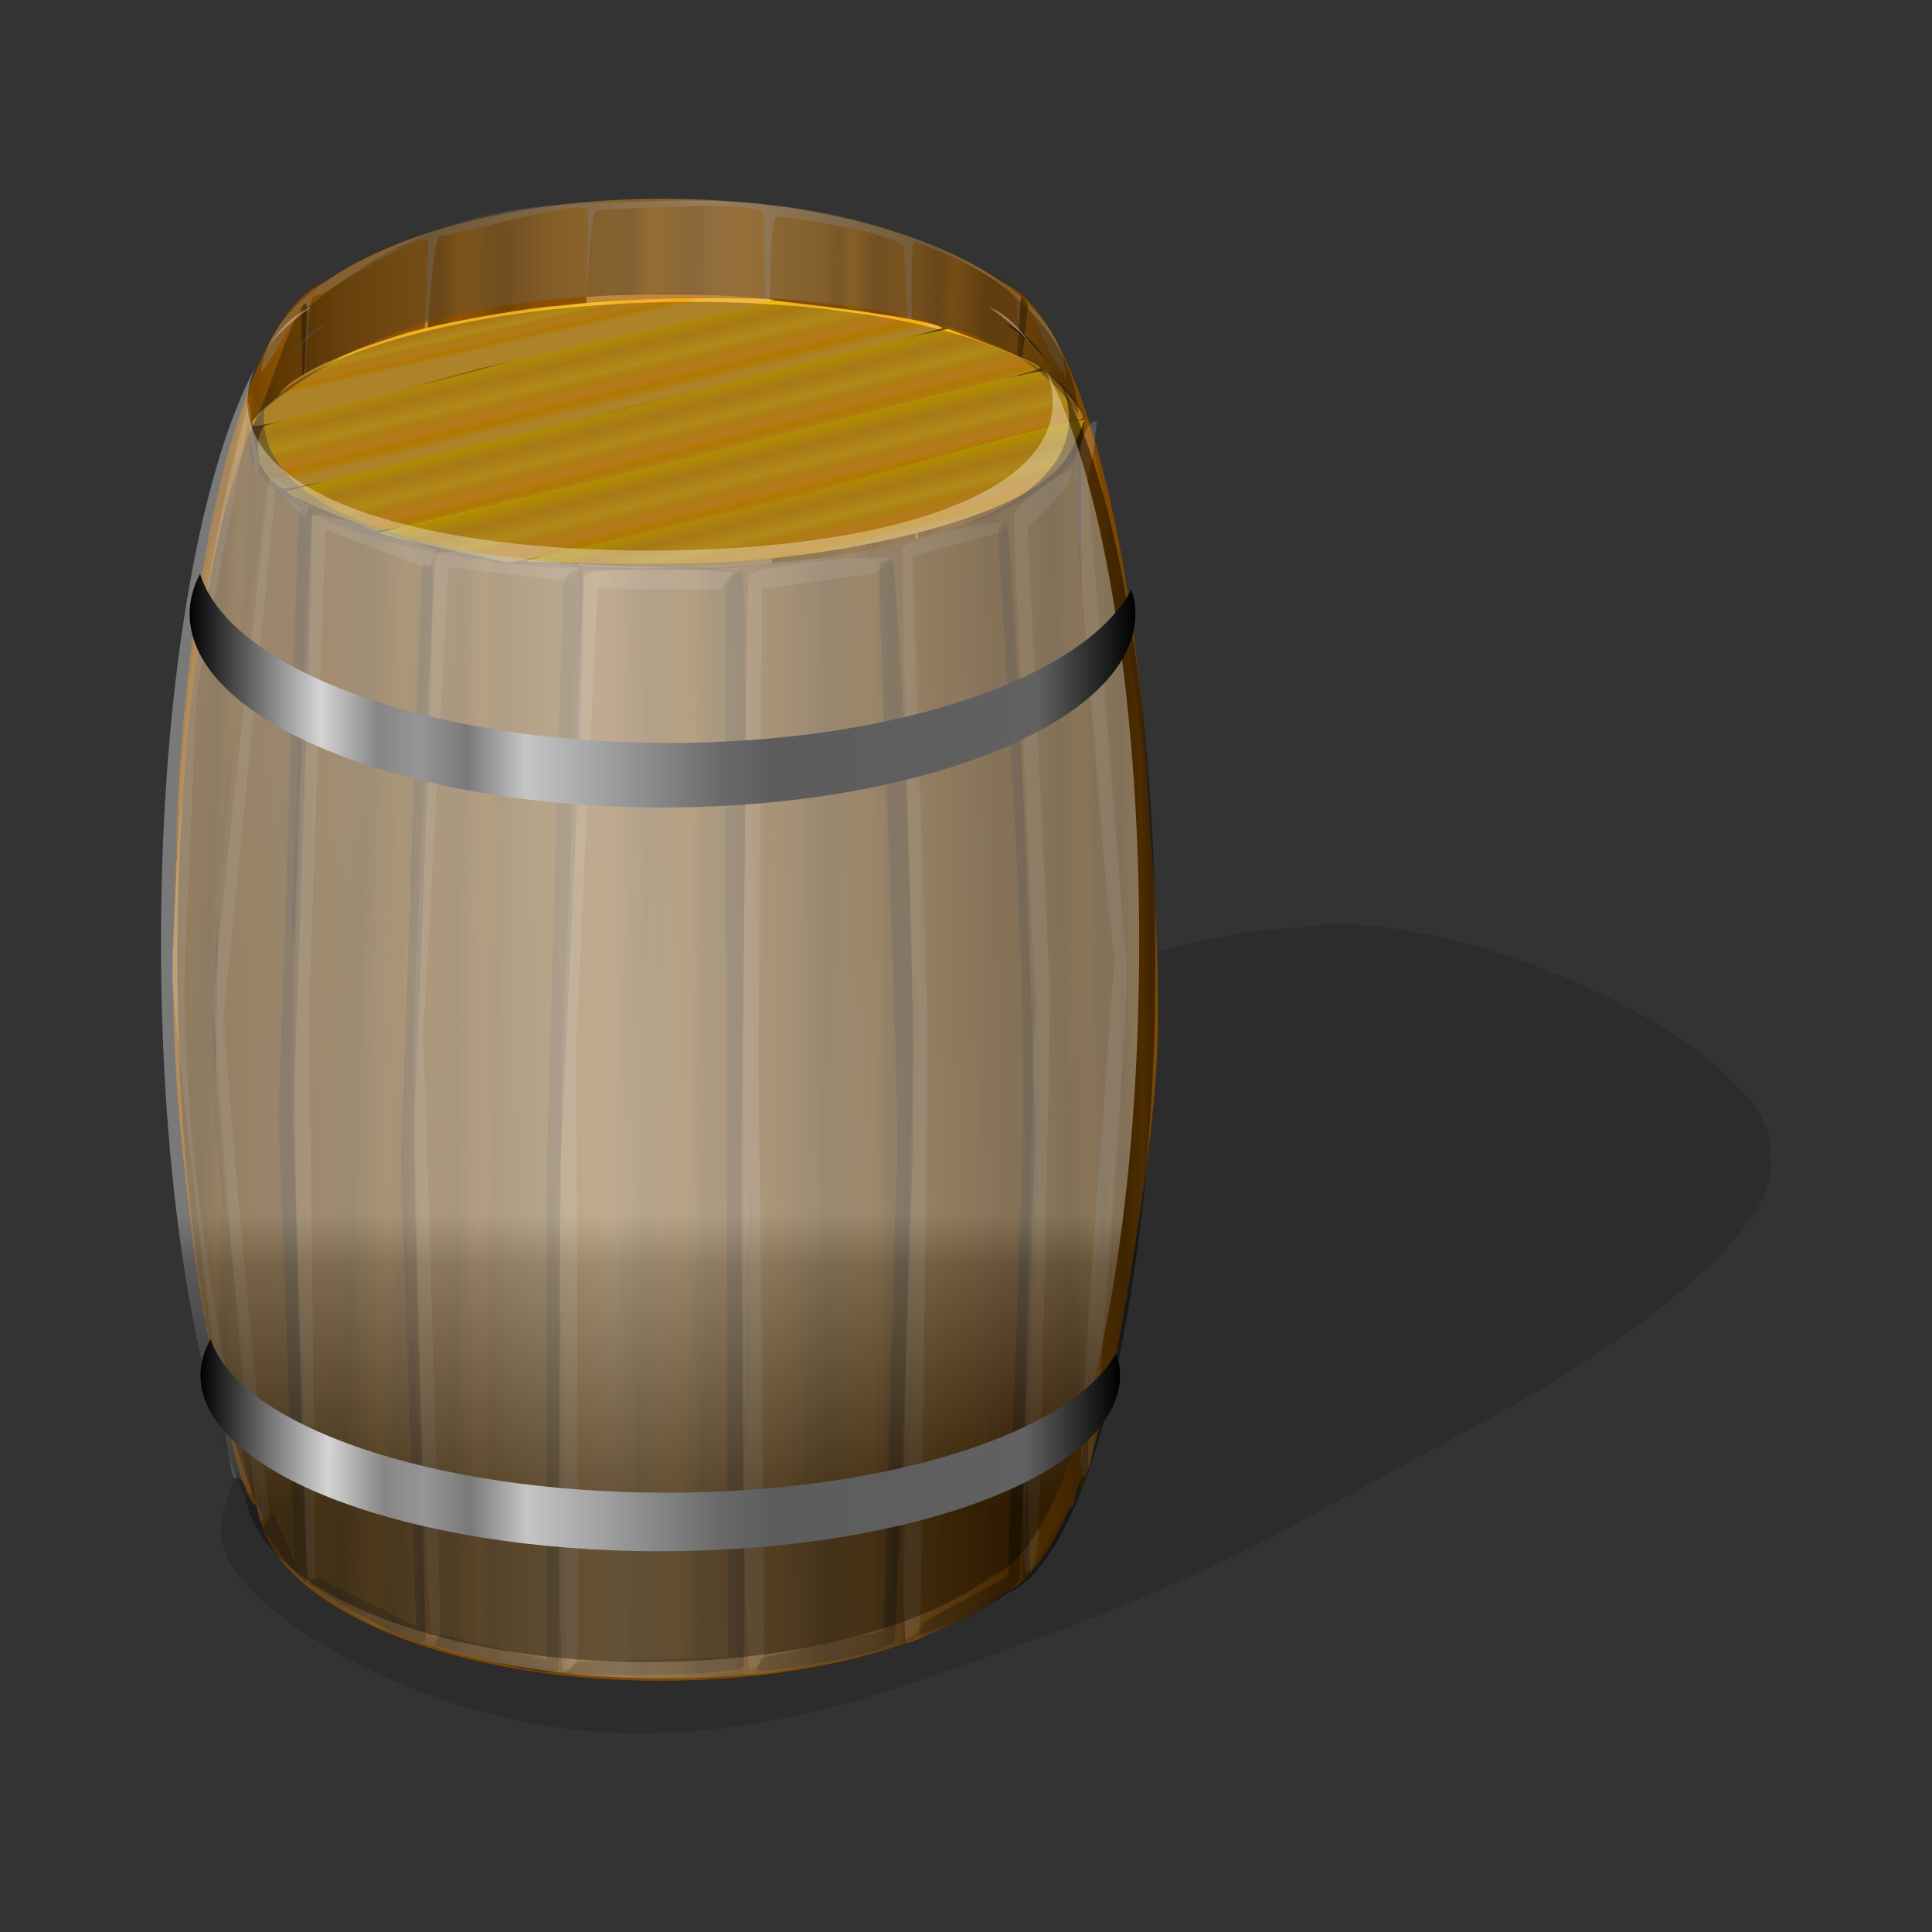 <svg:svg xmlns:dc="http://purl.org/dc/elements/1.1/" xmlns:ns1="http://inkscape.sourceforge.net/DTD/sodipodi-0.dtd" xmlns:ns2="http://www.inkscape.org/namespaces/inkscape" xmlns:ns4="http://web.resource.org/cc/" xmlns:rdf="http://www.w3.org/1999/02/22-rdf-syntax-ns#" xmlns:svg="http://www.w3.org/2000/svg" height="462.779" id="svg2" style="enable-background:new 83.128 234.219 385.64 367.593" version="1.1" viewBox="44.558 186.625 462.779 462.779" width="462.779" x="0px" y="0px" ns1:docbase="/home/petri/Desktop/Omat Open ClipArt kuvat" ns1:docname="barrel.svg" ns1:version="0.32" ns2:version="0.41" xml:space="preserve">
<svg:rect x="44.558" y="186.625" width="462.779" height="462.779" fill="#333333" stroke="none"/>
<ns1:namedview bordercolor="#666666" borderopacity="1.0" id="base" pagecolor="#ffffff" showborder="false" ns2:current-layer="layer1" ns2:cx="423.10345" ns2:cy="394.61773" ns2:document-units="px" ns2:pageopacity="0.0" ns2:pageshadow="2" ns2:window-height="691" ns2:window-width="1024" ns2:window-x="0" ns2:window-y="26" ns2:zoom="0.51265240">
	</ns1:namedview>
<svg:g id="layer1" ns2:groupmode="layer" ns2:label="Layer 1">
	<svg:path d="m362.88 408.09c-2.589 0.086-4.991 0.324-7.188 0.719-25.977 0.756-69.613 14.986-110.5 37.281l-47.094 25.688c-52.433 28.592-83.736 46.537-65.339 55.947l-0.19-21.215c-20.463 4.414-36.22 38.09-35.043 48.514 1.951 17.279 50.518 46.785 99.51 46.785 35.09 0 63.454-11.211 80.481-17.148 24.065-8.393 50.435-18.273 77.112-32.82l47.125-25.688c44.057-24.023 70.297-49.404 66.688-62.5 2.252-9.623-11.848-24.42-36.812-37.188-23.74-12.13-50.64-18.98-68.76-18.38z" id="rect12474" style="opacity:.147;enable-background:new" ns1:nodetypes="ccccccscsccccc" />
	<svg:g id="g2082">
		<svg:path d="m126.2 253.5h154.46c22.042 0 39.911 70.674 39.911 157.86 0 87.182-17.869 157.86-39.911 157.86h-154.46c-22.042 0-39.911-70.676-39.911-157.86-0.003-87.18 17.861-157.86 39.911-157.86z" id="rect1291" style="fill:#7B4600" />
			<svg:path d="m299.14 545.65c0 24.064-43.172 43.57-96.429 43.57-53.256 0-96.428-19.506-96.428-43.57s43.172-43.572 96.428-43.572c53.26 0 96.43 19.5 96.43 43.57z" id="path1293" style="fill:#7B4600" ns1:cx="250.71428" ns1:cy="593.07648" ns1:rx="96.428574" ns1:ry="42.142857" ns1:type="arc" />
			<svg:path d="m299.86 277.79c0 24.063-43.173 43.572-96.429 43.572s-96.43-19.51-96.43-43.57c0-24.064 43.173-43.572 96.429-43.572s96.43 19.51 96.43 43.57z" id="path2055" style="fill:#87612D" ns1:cx="250.71428" ns1:cy="593.07648" ns1:rx="96.428574" ns1:ry="42.142857" ns1:type="arc" />
	</svg:g>
		<svg:linearGradient gradientTransform="matrix(-.41 -.002 -.011 2.437 716.97 -907.21)" gradientUnits="userSpaceOnUse" id="path6951_1_" x1="1176" x2="1275.2" y1="528.75" y2="521.2">
		<svg:stop offset="0" style="stop-color:#5C3400" />
		<svg:stop offset="0" style="stop-color:#8E5100" />
		<svg:stop offset=".25" style="stop-color:#8B5000" />
		<svg:stop offset=".5" style="stop-color:#764400" />
		<svg:stop offset=".625" style="stop-color:#864E00" />
		<svg:stop offset=".75" style="stop-color:#915400" />
		<svg:stop offset=".875" style="stop-color:#794600" />
		<svg:stop offset="1" style="stop-color:#834D00" />
	</svg:linearGradient>
	<svg:path d="m221.86 500.61c2.947-20.703 7.721-101.77 7.009-133.19-0.599-26.465-0.879-126.08-1.577-129.65-0.699-3.574-35.354-0.868-39.64-0.887s-3.042 102.49-3.077 132.49c-0.051 42.863-1.264 126.07 0.146 130.36 1.42 4.29 37.14 0.88 37.14 0.88z" id="path6951" style="fill:url(#path6951_1_)" ns1:nodetypes="csccscc" />
		<svg:path d="m301.28 289.93c0 18.146-43.492 32.857-97.143 32.857s-97.14-14.71-97.14-32.86c0-18.146 43.492-32.857 97.143-32.857s97.14 14.72 97.14 32.86z" id="path2057" style="fill:#BC873E" ns1:cx="250.71428" ns1:cy="593.07648" ns1:rx="96.428574" ns1:ry="42.142857" ns1:type="arc" />
		<svg:linearGradient gradientTransform="matrix(-.392 -.002 -.011 2.55 717.54 -999.83)" gradientUnits="userSpaceOnUse" id="path6953_1_" x1="1343.3" x2="1448.1" y1="538.06" y2="538.06">
		<svg:stop offset="0" style="stop-color:#5C3400" />
		<svg:stop offset="0" style="stop-color:#8E5100" />
		<svg:stop offset=".25" style="stop-color:#8B5000" />
		<svg:stop offset=".5" style="stop-color:#764400" />
		<svg:stop offset=".625" style="stop-color:#864E00" />
		<svg:stop offset=".75" style="stop-color:#915400" />
		<svg:stop offset=".875" style="stop-color:#794600" />
		<svg:stop offset="1" style="stop-color:#834D00" />
	</svg:linearGradient>
	<svg:path d="m182.62 500.78c2.588-20.705 0.458-100.73-0.146-132.15-0.509-26.463 3.507-127.84 2.898-131.42-0.609-3.574-31.61 5.934-35.355 5.917-3.746-0.016-6.212 97.476-6.259 127.47-0.068 42.863 3.191 127.16 4.422 131.45 1.23 4.3 34.44-1.27 34.44-1.27z" id="path6953" style="fill:url(#path6953_1_)" ns1:nodetypes="csccscc" />
		<svg:linearGradient gradientTransform="matrix(.41 0 0 -2.437 -5.226 2014.1)" gradientUnits="userSpaceOnUse" id="path2085_1_" x1="447.61" x2="546.86" y1="643.75" y2="636.19">
		<svg:stop offset="0" style="stop-color:#5C3400" />
		<svg:stop offset="0" style="stop-color:#8E5100" />
		<svg:stop offset=".25" style="stop-color:#8B5000" />
		<svg:stop offset=".5" style="stop-color:#764400" />
		<svg:stop offset=".625" style="stop-color:#864E00" />
		<svg:stop offset=".75" style="stop-color:#915400" />
		<svg:stop offset=".875" style="stop-color:#794600" />
		<svg:stop offset="1" style="stop-color:#834D00" />
	</svg:linearGradient>
	<svg:path d="m184.86 323.86c-2.857 20.713-7.277 101.8-6.429 133.21 0.714 26.461 1.429 126.07 2.143 129.64 0.715 3.57 35.357 0.713 39.643 0.713s2.596-102.5 2.5-132.5c-0.136-42.863 0.715-126.07-0.714-130.36-1.43-4.27-37.14-0.7-37.14-0.7z" id="path2085" style="fill:url(#path2085_1_)" ns1:nodetypes="csccscc" />
		<svg:linearGradient gradientTransform="matrix(-.393 -.002 -.011 2.546 717.52 -996.32)" gradientUnits="userSpaceOnUse" id="path6955_1_" x1="1136" x2="1198" y1="541.71" y2="538.48">
		<svg:stop offset="0" style="stop-color:#5C3400" />
		<svg:stop offset="0" style="stop-color:#8E5100" />
		<svg:stop offset=".25" style="stop-color:#8B5000" />
		<svg:stop offset=".5" style="stop-color:#764400" />
		<svg:stop offset=".625" style="stop-color:#864E00" />
		<svg:stop offset=".75" style="stop-color:#915400" />
		<svg:stop offset=".875" style="stop-color:#794600" />
		<svg:stop offset="1" style="stop-color:#834D00" />
	</svg:linearGradient>
	<svg:path d="m257.25 505.75c2.362-20.703 8.665-105.33 8.127-136.75-0.452-26.463-3.749-119.3-4.302-122.88-0.552-3.574-27.138-7.618-30.547-7.633-3.408-0.015-0.325 102.5-0.381 132.5-0.078 42.863-7.493 124.97-6.376 129.26 1.12 4.29 29.55 5.13 33.48 5.5z" id="path6955" style="fill:url(#path6955_1_)" ns1:nodetypes="csccscc" />
		<svg:linearGradient gradientTransform="matrix(.392 0 0 -2.55 -5.387 2106.7)" gradientUnits="userSpaceOnUse" id="path2087_1_" x1="581" x2="685.84" y1="647.94" y2="647.94">
		<svg:stop offset="0" style="stop-color:#5C3400" />
		<svg:stop offset="0" style="stop-color:#8E5100" />
		<svg:stop offset=".25" style="stop-color:#8B5000" />
		<svg:stop offset=".5" style="stop-color:#764400" />
		<svg:stop offset=".625" style="stop-color:#864E00" />
		<svg:stop offset=".75" style="stop-color:#915400" />
		<svg:stop offset=".875" style="stop-color:#794600" />
		<svg:stop offset="1" style="stop-color:#834D00" />
	</svg:linearGradient>
	<svg:path d="m224.1 323.52c-2.498 20.715-0.02 100.73 0.722 132.14 0.625 26.461-2.949 127.86-2.325 131.43s31.584-6.072 35.329-6.072c3.746 0 5.787-97.5 5.703-127.5-0.118-42.863-3.745-127.14-4.994-131.43-1.25-4.29-34.44 1.43-34.44 1.43z" id="path2087" style="fill:url(#path2087_1_)" ns1:nodetypes="csccscc" />
		<svg:linearGradient gradientTransform="matrix(-.356 -.002 -.012 2.812 718.79 -1213.4)" gradientUnits="userSpaceOnUse" id="path6957_1_" x1="1180.3" x2="1265.8" y1="581.3" y2="559.84">
		<svg:stop offset="0" style="stop-color:#5C3400" />
		<svg:stop offset="0" style="stop-color:#8E5100" />
		<svg:stop offset=".25" style="stop-color:#8B5000" />
		<svg:stop offset=".5" style="stop-color:#764400" />
		<svg:stop offset=".625" style="stop-color:#864E00" />
		<svg:stop offset=".75" style="stop-color:#915400" />
		<svg:stop offset=".875" style="stop-color:#794600" />
		<svg:stop offset="1" style="stop-color:#834D00" />
	</svg:linearGradient>
	<svg:path d="m287.51 514.81c1.822-20.707 6.153-101.41 5.775-132.83-0.317-26.463-4.856-120.02-5.273-123.6-0.418-3.573-21.81-13.667-24.408-13.678s2.894 109.3 2.821 139.3c-0.104 42.863-8.628 117.46-7.78 121.75 0.85 4.3 28.14 11.56 28.87 9.06z" id="path6957" style="fill:url(#path6957_1_)" ns1:nodetypes="csccscc" />
		<svg:linearGradient gradientTransform="matrix(.393 0 0 -2.546 -5.381 2103.2)" gradientUnits="userSpaceOnUse" id="path2089_1_" x1="375" x2="437.01" y1="651.77" y2="648.55">
		<svg:stop offset="0" style="stop-color:#5C3400" />
		<svg:stop offset="0" style="stop-color:#8E5100" />
		<svg:stop offset=".25" style="stop-color:#8B5000" />
		<svg:stop offset=".5" style="stop-color:#764400" />
		<svg:stop offset=".625" style="stop-color:#864E00" />
		<svg:stop offset=".75" style="stop-color:#915400" />
		<svg:stop offset=".875" style="stop-color:#794600" />
		<svg:stop offset="1" style="stop-color:#834D00" />
	</svg:linearGradient>
	<svg:path d="m149.45 318.88c-2.271 20.715-8.205 105.37-7.531 136.78 0.568 26.461 4.27 119.29 4.838 122.86 0.567 3.572 27.171 7.5 30.579 7.5s-0.121-102.5-0.196-132.5c-0.108-42.863 6.948-125 5.812-129.28s-29.57-5.01-33.5-5.36z" id="path2089" style="fill:url(#path2089_1_)" ns1:nodetypes="csccscc" />
		<svg:linearGradient gradientTransform="matrix(-.35 -.002 -.012 2.855 718.99 -1248.6)" gradientUnits="userSpaceOnUse" id="path6959_1_" x1="1609.8" x2="1815.9" y1="565.19" y2="598.53">
		<svg:stop offset="0" style="stop-color:#5C3400" />
		<svg:stop offset="0" style="stop-color:#8E5100" />
		<svg:stop offset=".25" style="stop-color:#8B5000" />
		<svg:stop offset=".5" style="stop-color:#764400" />
		<svg:stop offset=".625" style="stop-color:#864E00" />
		<svg:stop offset=".75" style="stop-color:#915400" />
		<svg:stop offset=".875" style="stop-color:#794600" />
		<svg:stop offset="1" style="stop-color:#834D00" />
	</svg:linearGradient>
	<svg:path d="m147.55 505.63c1.823-20.705-4.939-96.461-5.316-127.88-0.318-26.463 5.186-129.62 4.768-133.2s-24.783 13.106-27.381 13.095-4.175 92.127-4.248 122.12c-0.104 42.863 4.541 127.88 5.389 132.17s26.79-6.3 26.79-6.3z" id="path6959" style="fill:url(#path6959_1_)" ns1:nodetypes="csccscc" />
		<svg:linearGradient gradientTransform="matrix(.356 0 0 -2.812 -5.71 2320.3)" gradientUnits="userSpaceOnUse" id="path2091_1_" x1="339.87" x2="425.38" y1="680.96" y2="659.5">
		<svg:stop offset="0" style="stop-color:#5C3400" />
		<svg:stop offset="0" style="stop-color:#8E5100" />
		<svg:stop offset=".25" style="stop-color:#8B5000" />
		<svg:stop offset=".5" style="stop-color:#764400" />
		<svg:stop offset=".625" style="stop-color:#864E00" />
		<svg:stop offset=".75" style="stop-color:#915400" />
		<svg:stop offset=".875" style="stop-color:#794600" />
		<svg:stop offset="1" style="stop-color:#834D00" />
	</svg:linearGradient>
	<svg:path d="m119.15 309.95c-1.732 20.713-5.711 101.44-5.197 132.86 0.433 26.463 5.38 120 5.813 123.57s21.868 13.572 24.467 13.572-3.37-109.29-3.428-139.29c-0.082-42.861 8.115-117.5 7.25-121.78-0.86-4.29-28.19-11.43-28.9-8.93z" id="path2091" style="fill:url(#path2091_1_)" ns1:nodetypes="csccscc" />
		<svg:linearGradient gradientTransform="matrix(-.307 -.001 -.014 3.256 720.8 -1575.8)" gradientUnits="userSpaceOnUse" id="path6961_1_" x1="1933.2" x2="2003.3" y1="602.33" y2="618.68">
		<svg:stop offset="0" style="stop-color:#5C3400" />
		<svg:stop offset="0" style="stop-color:#8E5100" />
		<svg:stop offset=".25" style="stop-color:#8B5000" />
		<svg:stop offset=".5" style="stop-color:#764400" />
		<svg:stop offset=".625" style="stop-color:#864E00" />
		<svg:stop offset=".75" style="stop-color:#915400" />
		<svg:stop offset=".875" style="stop-color:#794600" />
		<svg:stop offset="1" style="stop-color:#834D00" />
	</svg:linearGradient>
	<svg:path d="m120.38 514.44c1.599-20.707-6.391-96.469-6.702-127.89-0.262-26.463 4.722-123.2 4.361-126.77-0.362-3.573-9.326 16.388-11.589 16.378s-10.378 83.527-10.458 113.53c-0.115 42.863 8.479 130.75 9.215 135.04s11.95-9.95 15.17-10.29z" id="path6961" style="fill:url(#path6961_1_)" ns1:nodetypes="csccscc" />
		<svg:linearGradient gradientTransform="matrix(.294 0 0 -3.401 -6.257 2801.3)" gradientUnits="userSpaceOnUse" id="path2093_1_" x1="351.84" x2="482.43" y1="708.64" y2="680.91">
		<svg:stop offset="0" style="stop-color:#5C3400" />
		<svg:stop offset="0" style="stop-color:#8E5100" />
		<svg:stop offset=".25" style="stop-color:#8B5000" />
		<svg:stop offset=".5" style="stop-color:#764400" />
		<svg:stop offset=".625" style="stop-color:#864E00" />
		<svg:stop offset=".75" style="stop-color:#915400" />
		<svg:stop offset=".875" style="stop-color:#794600" />
		<svg:stop offset="1" style="stop-color:#834D00" />
	</svg:linearGradient>
	<svg:path d="m108.83 299.95c-2.98 20.71-13.586 102.86-13.23 134.28 0.299 26.461 11.853 113.57 12.152 117.14s8.742 15 10.537 15-4.103-104.29-4.142-134.28c-0.057-42.863 4.991-118.57 4.393-122.86-0.6-4.28-6.49-10-9.71-9.28z" id="path2093" style="fill:url(#path2093_1_)" ns1:nodetypes="csccscc" />
		<svg:linearGradient gradientTransform="matrix(.306 .026 -.276 3.244 162.72 -1610)" gradientUnits="userSpaceOnUse" id="path6977_1_" x1="922.98" x2="993.07" y1="606.17" y2="622.53">
		<svg:stop offset="0" style="stop-color:#5C3400" />
		<svg:stop offset="0" style="stop-color:#8E5100" />
		<svg:stop offset=".25" style="stop-color:#8B5000" />
		<svg:stop offset=".5" style="stop-color:#764400" />
		<svg:stop offset=".625" style="stop-color:#864E00" />
		<svg:stop offset=".75" style="stop-color:#915400" />
		<svg:stop offset=".875" style="stop-color:#794600" />
		<svg:stop offset="1" style="stop-color:#834D00" />
	</svg:linearGradient>
	<svg:path d="m264.02 511.62c0.255-20.768 14.974-95.514 18.087-126.78 2.622-26.332 6.289-123.12 6.969-126.65 0.679-3.526 7.825 17.155 10.08 17.347 2.256 0.192 2.884 84.12 0.287 114.01-3.71 42.703-20.112 129.48-21.228 133.68-1.12 4.2-11.02-10.98-14.2-11.61z" id="path6977" style="fill:url(#path6977_1_)" ns1:nodetypes="csccscc" />
		<svg:linearGradient gradientTransform="matrix(.35 0 0 -2.855 -5.758 2355.5)" gradientUnits="userSpaceOnUse" id="path2095_1_" x1="756.48" x2="962.58" y1="663.35" y2="696.69">
		<svg:stop offset="0" style="stop-color:#5C3400" />
		<svg:stop offset="0" style="stop-color:#8E5100" />
		<svg:stop offset=".25" style="stop-color:#8B5000" />
		<svg:stop offset=".5" style="stop-color:#764400" />
		<svg:stop offset=".625" style="stop-color:#864E00" />
		<svg:stop offset=".75" style="stop-color:#915400" />
		<svg:stop offset=".875" style="stop-color:#794600" />
		<svg:stop offset="1" style="stop-color:#834D00" />
	</svg:linearGradient>
	<svg:path d="m259.15 318.52c-1.732 20.715 5.36 96.439 5.875 127.86 0.433 26.461-4.621 129.64-4.188 133.22 0.433 3.57 24.726-13.215 27.324-13.215s3.772-92.143 3.715-122.14c-0.082-42.863-5.099-127.86-5.965-132.14-0.85-4.3-26.75 6.42-26.75 6.42z" id="path2095" style="fill:url(#path2095_1_)" ns1:nodetypes="csccscc" />
		<svg:linearGradient gradientTransform="matrix(.307 0 0 -3.256 -6.14 2682.6)" gradientUnits="userSpaceOnUse" id="path2097_1_" x1="960.04" x2="1030.1" y1="688.4" y2="704.76">
		<svg:stop offset="0" style="stop-color:#5C3400" />
		<svg:stop offset="0" style="stop-color:#8E5100" />
		<svg:stop offset=".25" style="stop-color:#8B5000" />
		<svg:stop offset=".5" style="stop-color:#764400" />
		<svg:stop offset=".625" style="stop-color:#864E00" />
		<svg:stop offset=".75" style="stop-color:#915400" />
		<svg:stop offset=".875" style="stop-color:#794600" />
		<svg:stop offset="1" style="stop-color:#834D00" />
	</svg:linearGradient>
	<svg:path d="m286.28 309.59c-1.509 20.715 6.812 96.439 7.259 127.86 0.378 26.461-4.186 123.21-3.808 126.78 0.377 3.57 9.254-16.43 11.517-16.43 2.264 0 10.015-83.57 9.964-113.57-0.071-42.863-9.049-130.71-9.803-135-0.75-4.28-11.91 10-15.13 10.36z" id="path2097" style="fill:url(#path2097_1_)" ns1:nodetypes="csccscc" />
		<svg:linearGradient gradientTransform="matrix(.287 0 0 -3.487 -6.321 2871.8)" gradientUnits="userSpaceOnUse" id="path2099_1_" x1="331.82" x2="382.66" y1="727.73" y2="706.02">
		<svg:stop offset="0" style="stop-color:#5C3400" />
		<svg:stop offset="0" style="stop-color:#8E5100" />
		<svg:stop offset=".25" style="stop-color:#8B5000" />
		<svg:stop offset=".5" style="stop-color:#764400" />
		<svg:stop offset=".625" style="stop-color:#864E00" />
		<svg:stop offset=".75" style="stop-color:#915400" />
		<svg:stop offset=".875" style="stop-color:#794600" />
		<svg:stop offset="1" style="stop-color:#834D00" />
	</svg:linearGradient>
	<svg:path d="m104.14 281.38c-7.223 20.356-18.84 72.542-18.098 142.86 0.574 54.373 13.315 102.14 13.692 105.72 0.377 3.57 3.897 17.143 6.16 17.143s-12.673-92.168-11.465-122.14c1.714-42.506 14.166-123.22 13.411-127.5-0.76-4.3-0.49-18.23-3.7-16.08z" id="path2099" style="fill:url(#path2099_1_)" ns1:nodetypes="csccscc" />
		<svg:linearGradient gradientTransform="matrix(.278 0 0 -3.604 -6.403 2967)" gradientUnits="userSpaceOnUse" id="path2101_1_" x1="1117.7" x2="1182.8" y1="707.89" y2="713.9">
		<svg:stop offset="0" style="stop-color:#5C3400" />
		<svg:stop offset="0" style="stop-color:#8E5100" />
		<svg:stop offset=".25" style="stop-color:#8B5000" />
		<svg:stop offset=".5" style="stop-color:#764400" />
		<svg:stop offset=".625" style="stop-color:#864E00" />
		<svg:stop offset=".75" style="stop-color:#915400" />
		<svg:stop offset=".875" style="stop-color:#794600" />
		<svg:stop offset="1" style="stop-color:#834D00" />
	</svg:linearGradient>
	<svg:path d="m302.35 298.16c-1.509 20.714 9.669 101.08 10.116 132.5 0.377 26.461-9.542 108.57-9.165 112.14 0.377 3.572 6.039-20.713 7.231-23.213 0.478-4.287 11.273-57.502 11.393-87.5 0.285-72.148-15.835-140-16.59-144.29-0.75-4.28-2.98 10.36-2.98 10.36z" id="path2101" style="fill:url(#path2101_1_)" ns1:nodetypes="csccscc" />
		<svg:linearGradient gradientTransform="matrix(.245 .105 1.258 -.314 -618.03 511.8)" gradientUnits="userSpaceOnUse" id="path5970_1_" x1="-258.73" x2="-159.48" y1="681.04" y2="673.49">
		<svg:stop offset="0" style="stop-color:#FFCD00" />
		<svg:stop offset="0" style="stop-color:#F8C800" />
		<svg:stop offset=".25" style="stop-color:#EDAB1F" />
		<svg:stop offset=".5" style="stop-color:#FAC324" />
		<svg:stop offset=".625" style="stop-color:#F5AF19" />
		<svg:stop offset=".75" style="stop-color:#FFAD27" />
		<svg:stop offset=".875" style="stop-color:#FAAA00" />
		<svg:stop offset="1" style="stop-color:#F5B93A" />
	</svg:linearGradient>
	<svg:path d="m230.35 258.67c-12.399 1.934-51.982 11.369-67.7 15.627-13.238 3.587-53.315 13.7-54.733 14.342-1.419 0.642-4.217 10.303 4.316 14.956 2.554 1.097 62.115-14.185 77.55-18.068 22.053-5.548 79.126-19.423 80.487-20.34-3.15-2.53-39.93-6.52-39.93-6.52z" id="path5970" style="fill:url(#path5970_1_)" ns1:nodetypes="ccccccc" />
		<svg:linearGradient gradientTransform="matrix(.234 .1 1.532 -.382 -792.15 555.11)" gradientUnits="userSpaceOnUse" id="path5972_1_" x1="-158.66" x2="-53.815" y1="666.86" y2="666.86">
		<svg:stop offset="0" style="stop-color:#FFCD00" />
		<svg:stop offset="0" style="stop-color:#F8C800" />
		<svg:stop offset=".25" style="stop-color:#EDAB1F" />
		<svg:stop offset=".5" style="stop-color:#FAC324" />
		<svg:stop offset=".625" style="stop-color:#F5AF19" />
		<svg:stop offset=".75" style="stop-color:#FFAD27" />
		<svg:stop offset=".875" style="stop-color:#FAAA00" />
		<svg:stop offset="1" style="stop-color:#F5B93A" />
	</svg:linearGradient>
	<svg:path d="m271.67 265.44c-13.929 2.46-62.932 15.67-82.185 20.206-16.478 4.037-74.319 17.883-76.092 18.577-1.772 0.694 18.689 8.517 20.921 9.476s64.079-13.864 82.045-18.374c25.672-6.443 75.424-19.424 77.254-20.385s-21.94-9.52-21.94-9.52z" id="path5972" style="fill:url(#path5972_1_)" ns1:nodetypes="ccccccc" />
		<svg:linearGradient gradientTransform="matrix(.234 .101 .359 -.089 -102.48 383.3)" gradientUnits="userSpaceOnUse" id="path5974_1_" x1="-362.17" x2="-300.18" y1="932.72" y2="929.49">
		<svg:stop offset="0" style="stop-color:#FFCD00" />
		<svg:stop offset="0" style="stop-color:#F8C800" />
		<svg:stop offset=".25" style="stop-color:#EDAB1F" />
		<svg:stop offset=".5" style="stop-color:#FAC324" />
		<svg:stop offset=".625" style="stop-color:#F5AF19" />
		<svg:stop offset=".75" style="stop-color:#FFAD27" />
		<svg:stop offset=".875" style="stop-color:#FAAA00" />
		<svg:stop offset="1" style="stop-color:#F5B93A" />
	</svg:linearGradient>
	<svg:path d="m177.81 259.92c-4.271 0.145-23.763 3.162-35.557 6.373-28.094 8.59-30.751 14.673-30.916 14.944s-8.022 6.499-5.991 7.372c2.031 0.872 49.702-12.511 53.882-13.583 5.974-1.532 70.974-16.072 70.9-16.514-0.07-0.44-29.56-1.31-52.31 1.41z" id="path5974" style="fill:url(#path5974_1_)" ns1:nodetypes="ccccccc" />
		<svg:linearGradient gradientTransform="matrix(.234 .1 1.423 -.354 -704.24 548.76)" gradientUnits="userSpaceOnUse" id="path5998_1_" x1="-158.66" x2="-53.815" y1="671.64" y2="671.64">
		<svg:stop offset="0" style="stop-color:#FFCD00" />
		<svg:stop offset="0" style="stop-color:#F8C800" />
		<svg:stop offset=".25" style="stop-color:#EDAB1F" />
		<svg:stop offset=".5" style="stop-color:#FAC324" />
		<svg:stop offset=".625" style="stop-color:#F5AF19" />
		<svg:stop offset=".75" style="stop-color:#FFAD27" />
		<svg:stop offset=".875" style="stop-color:#FAAA00" />
		<svg:stop offset="1" style="stop-color:#F5B93A" />
	</svg:linearGradient>
	<svg:path d="m294.14 275.48c-13.047 2.24-63.737 15.71-81.784 20.186-14.869 3.688-75.058 17.826-76.679 18.482s27.422 6.182 29.655 7.141 57.264-12.326 73.954-16.518c23.847-5.988 61.047-16.322 64.4-17.823 1.64-0.92-6.94-10.68-9.55-11.47z" id="path5998" style="fill:url(#path5998_1_)" ns1:nodetypes="csccscc" />
		<svg:linearGradient gradientTransform="matrix(.234 .1 .69 -.172 -249.08 450.38)" gradientUnits="userSpaceOnUse" id="path6002_1_" x1="-158.65" x2="-53.811" y1="758.33" y2="758.33">
		<svg:stop offset="0" style="stop-color:#FFCD00" />
		<svg:stop offset="0" style="stop-color:#F8C800" />
		<svg:stop offset=".25" style="stop-color:#EDAB1F" />
		<svg:stop offset=".5" style="stop-color:#FAC324" />
		<svg:stop offset=".625" style="stop-color:#F5AF19" />
		<svg:stop offset=".75" style="stop-color:#FFAD27" />
		<svg:stop offset=".875" style="stop-color:#FAAA00" />
		<svg:stop offset="1" style="stop-color:#F5B93A" />
	</svg:linearGradient>
	<svg:path d="m304.29 287.16c-7.095 0.757-59.487 15.693-67.55 18.001-6.79 1.945-65.637 15.4-66.231 15.8s27.955 1.002 41.422 0.523c6.722-0.08 28.663-1.32 50.874-6.844 24.278-6.037 32.33-13.092 32.746-13.701 5.45-3.06 8.74-13.78 8.74-13.78z" id="path6002" style="fill:url(#path6002_1_)" ns1:nodetypes="csccscc" />
		<svg:linearGradient gradientTransform="matrix(1.415 -.049 -.068 -.454 106.67 443.13)" gradientUnits="userSpaceOnUse" id="path5968_1_" x1="14.082" x2="155.33" y1="326.06" y2="326.06">
		<svg:stop offset="0" style="stop-color:#000000" />
		<svg:stop offset="1" style="stop-color:#000000" />
	</svg:linearGradient>
		<svg:path d="m304.23 287.69c2.654 17.688-39.927 33.569-95.107 35.471-55.181 1.904-102.06-10.893-104.72-28.58-2.655-17.688 39.926-33.569 95.107-35.472 55.18-1.9 102.06 10.89 104.72 28.58z" id="path5968" style="opacity:.294;enable-background:new;fill:url(#path5968_1_)" ns1:cx="250.71428" ns1:cy="593.07648" ns1:rx="96.428574" ns1:ry="51.723885" ns1:type="arc" />
		<svg:linearGradient gradientTransform="matrix(2.012 0 0 -.533 8.967 431.33)" gradientUnits="userSpaceOnUse" id="path6981_1_" x1="48.63" x2="146.07" y1="321" y2="321">
		<svg:stop offset="0" style="stop-color:#000000" />
		<svg:stop offset=".559" style="stop-color:#B6B6B6" />
		<svg:stop offset="1" style="stop-color:#000000" />
	</svg:linearGradient>
	<svg:path d="m106.8 285.55c29.26-25.08 62.42-27.693 97.044-28.738 53.154 1.567 85.34 7.552 98.995 29.26-1.463-31.35-45.353-53.818-101.92-51.206-28.284 1.045-51.205-1.045-84.853 27.17-1.96 2.1-9.27 23.52-9.27 23.52z" id="path6981" style="opacity:.337;enable-background:new;fill:url(#path6981_1_)" ns1:nodetypes="cccccc" />
</svg:g>
<svg:g id="layer2" ns2:groupmode="layer" ns2:label="shadows">
	<svg:path d="m220.26 323.86c-2.416-0.82-35.409-2.051-35.812 0.822-0.402 2.871-5.233 111.59-5.233 116.1 0 4.514-1.934 147.36 0.482 146.13 2.415-1.23 2.817-1.641 3.22-4.512 0.402-2.873-0.466-143.26-0.466-143.26l5.218-111.59 29.386 0.41 3.2-4.1z" id="path2147" style="fill-opacity:.16;fill:#FFFFFF" ns1:nodetypes="ccccccccc" />
	<svg:path d="m183.76 322.89c-2.415-0.82-34.588-6.154-34.99-3.281-0.403 2.871-5.233 111.59-5.233 116.1 0 4.514 2.469 144.41 4.885 143.18 2.415-1.23 1.177 2.461 1.579-0.41 0.402-2.873-4.048-144-4.048-144l6.037-112 28.155 3.281 3.62-2.87z" id="path2908" style="fill-opacity:.142;fill:#FFFFFF" ns1:nodetypes="ccccccccc" />
	<svg:path d="m258.02 320.24c-2.415-0.82-33.767 1.643-34.17 4.514-0.402 2.871-1.32 113.28-1.32 117.8 0 4.512-0.623 145.17 1.792 143.94 2.416-1.23 2.818-2.051 3.221-2.461 0.402-2.871-1.34-143.2-1.34-143.2l0.868-113.2 27.335-3.691 3.62-3.7z" id="path2910" style="fill-opacity:.16;fill:#FFFFFF" ns1:nodetypes="ccccccccc" />
	<svg:path d="m285.5 312.04c-2.415-0.822-24.387 3.199-24.789 6.07-0.403 2.871 2.727 110.47 2.727 114.98 0 4.512-4.205 147.25-1.79 146.02 2.415-1.232 2.9-1.121 3.303-3.994 0.402-2.871 1.75-143.26 1.75-143.26l-3.535-112.03 21.181-5.742 1.16-2.05z" id="path2912" style="fill-opacity:.16;fill:#FFFFFF" ns1:nodetypes="ccccccccc" />
	<svg:path d="m301.55 299.52c-2.415-0.821-13.665 7.794-14.068 10.666-0.402 2.873 5.023 112 5.023 116.51 0 4.512-4.505 137.84-2.09 136.61s2.408-4.924 2.811-7.795c0.402-2.873 2.926-130.05 2.926-130.05l-5.449-112.41 8.873-9.026 1.98-4.51z" id="path2914" style="fill-opacity:.16;fill:#FFFFFF" ns1:nodetypes="ccccccccc" />
	<svg:path d="m307.29 287.62c-2.415-0.82-5.05 8.205-5.452 11.076-0.402 2.872 8.058 111.67 9.698 116.59 0 4.514-10.001 126.28-7.586 125.04 2.416-1.23 2.818-9.846 3.221-12.717 0.402-2.873 8.75-111.59 7.109-111.59l-9.223-114.46 1.489-6.975 0.74-6.96z" id="path2916" style="fill-opacity:.16;fill:#FFFFFF" ns1:nodetypes="ccccccccc" />
	<svg:path d="m148.94 318.39c-2.415-0.82-29.254-10.666-29.657-7.795-0.403 2.873-4.413 113.23-4.413 117.74s1.648 137.84 4.064 136.61c2.415-1.23 0.576-0.271 0.979-3.143 0.402-2.873-1.396-131.48-1.396-131.48l3.987-116.86 24.873 9.436 1.57-4.52z" id="path2918" style="fill-opacity:.16;fill:#FFFFFF" ns1:nodetypes="ccccccccc" />
	<svg:path d="m118.58 307.72c-2.416-0.82-9.153-9.026-9.555-6.154-0.403 2.872-13.438 120.61-13.438 125.13 0 4.512 9.033 125.54 11.448 124.3 2.416-1.23 1.587 0 1.99-2.871-0.828-3.281-12.253-121.43-10.613-120.61l12.192-123.9 7.232 7.384 0.75-3.28z" id="path2920" style="fill-opacity:.16;fill:#FFFFFF" ns1:nodetypes="ccccccccc" />
	<svg:path d="m107.44 297.49c-2.415-0.82-2.999-16.82-3.401-13.948s-15.079 43.077-18.361 136.61c0 4.512 12.725 121.84 15.141 120.61 2.415-1.23 3.638 6.152 4.041 3.281-0.828-3.281-18.008-76.064-15.946-128.41l2.814-63.998 12.25-63.589 1.899 11.897 1.56-2.45z" id="path2922" style="fill-opacity:.16;fill:#FFFFFF" ns1:nodetypes="cccccccccc" />
	<svg:path d="m180.01 587.28c2.415 0.82 42.326 1.127 42.729-1.744 0.402-2.873-0.787-111.2-0.787-115.72 0-4.512 2.567-147.97 0.152-146.74s-3.359 2.725-3.762 5.596 0.373 143.87 0.373 143.87l0.196 111.04-35.696 1.121-3.2 2.57z" id="path2924" style="fill-opacity:.296" ns1:nodetypes="ccccccccc" />
	<svg:path d="m225.8 586.87c2.415 0.82 32.702-4.445 33.104-7.316s4.15-107.8 4.15-112.31c1.148-38.58-2.846-147.97-5.261-146.74s-2.276 0.016-2.679 2.889c-0.403 2.871 5.786 144.41 4.162 144.41l-3.052 109.42-29.386 6.627-1.03 3.02z" id="path5200" style="fill-opacity:.296" ns1:nodetypes="ccccccccc" />
	<svg:path d="m264.64 578.05c2.416 0.82 23.631-10.24 24.033-13.111 0.403-2.873 3.834-102.93 3.834-107.44 0-4.514-4.693-146.89-7.109-145.66-2.415 1.23-1.193 0.018-1.596 2.889s6.869 97.312 5.786 144.95l-3.594 104.55-20.156 10.865-1.19 2.95z" id="path5202" style="fill-opacity:.296" ns1:nodetypes="ccccccccc" />
	<svg:path d="m148.53 580.68c2.415 0.82 29.311 8.781 29.713 5.91 0.403-2.871 0.361-111.59 0.361-116.1 0-4.514 7.544-149.12 5.129-147.89s-3.742 0.809-4.145 3.682c-0.402 2.871-4.22 146.93-4.22 146.93l0.195 111.05-25.744-6.152-1.29 2.57z" id="path5962" style="fill-opacity:.296" ns1:nodetypes="ccccccccc" />
	<svg:path d="m118.73 565.96c7.407 5.414 27.419 16.438 27.697 13.566s-2.812-114.27-2.812-118.78c0-4.514 5.979-140.31 4.315-139.08-1.665 1.23-1.933-1.486-2.21 1.385-0.277 2.873-5.102 140.04-5.102 140.04l3.58 112.96-23.642-11.512-1.84 1.41z" id="path5964" style="fill-opacity:.296" ns1:nodetypes="ccccccccc" />
	<svg:path d="m107.35 552.97c-1.121-2.625 10.509 15.291 10.705 12.418 0.196-2.871-3.27-105.46-3.27-109.98 0-4.512 5.46-147.97 4.285-146.74s-2.783-1.105-2.979 1.768c-0.196 2.871-4.794 143.86-4.794 143.86l3.923 106.45-5.162-11.51-2.72 3.73z" id="path5966" style="fill-opacity:.296" ns1:nodetypes="ccccccccc" />
		<svg:linearGradient gradientTransform="matrix(.836 0 0 -1.197 -1.457 1001.6)" gradientUnits="userSpaceOnUse" id="path7753_1_" x1="87.123" x2="340.7" y1="476.91" y2="485.25">
		<svg:stop offset="0" style="stop-color:#000000" />
		<svg:stop offset=".559" style="stop-color:#B6B6B6" />
		<svg:stop offset="1" style="stop-color:#000000" />
	</svg:linearGradient>
		<svg:path d="m123.15 264.04c-3.78 1.361-7.388 4.813-10.781 9.903 2.59-3.54 6.27-6.84 10.78-9.9zm162.13 0.02c4.573 3.112 8.282 6.456 10.875 10.055-3.42-5.17-7.08-8.66-10.88-10.06zm11.09 10.36c0.791 1.128 1.455 2.287 2.031 3.452-0.67-1.2-1.34-2.39-2.03-3.45zm-184.5 0.22c-0.552 0.861-1.086 1.835-1.625 2.786 0.5-0.94 1.01-1.89 1.63-2.79zm186.81 3.81c1.25 2.711 1.938 5.516 1.938 8.389 0 23.308-43.209 35.564-96.438 35.564s-96.437-12.256-96.437-35.564c0-2.851 0.675-5.637 1.906-8.329-13.383 24.645-22.625 76.85-22.625 137.76 0 57.484 8.198 107.31 20.375 133.46 3.872 21.758 45.386 38.916 96.062 38.916 34.95 0 65.494-8.182 82.406-20.381 19.995-8.469 35.469-73.043 35.469-152 0-60.96-9.25-113.2-22.66-137.82z" id="path7753" style="opacity:.469;enable-background:new;fill:url(#path7753_1_)" ns1:nodetypes="ccccccccccccccccccccccc" />
		<svg:linearGradient gradientTransform="matrix(.85 0 0 -1.177 -163.24 1418.5)" gradientUnits="userSpaceOnUse" id="path10826_1_" x1="427.88" x2="427.88" y1="799.54" y2="740.14">
		<svg:stop offset="0" style="stop-color:#FFFFFF" />
		<svg:stop offset=".176" style="stop-color:#A4A4A4" />
		<svg:stop offset="1" style="stop-color:#000000" />
	</svg:linearGradient>
		<svg:path d="m119.25 260.13c-3.779 1.361-7.388 4.813-10.781 9.903 2.59-3.53 6.27-6.83 10.78-9.9zm162.13 0.03c4.572 3.112 8.282 6.456 10.875 10.055-3.42-5.17-7.08-8.66-10.88-10.06zm11.09 10.36c0.791 1.128 1.455 2.287 2.031 3.452-0.67-1.2-1.34-2.39-2.03-3.45zm-184.5 0.21c-0.552 0.861-1.085 1.835-1.625 2.786 0.49-0.94 1-1.88 1.63-2.79zm186.81 3.82c1.25 2.712 1.938 5.516 1.938 8.389 0 23.309-43.209 35.565-96.438 35.565s-96.438-12.256-96.438-35.565c0-2.85 0.675-5.636 1.906-8.328-13.382 24.646-22.625 76.85-22.625 137.76 0 57.484 8.198 107.31 20.375 133.46 3.872 21.758 45.387 38.916 96.062 38.916 34.95 0 65.494-8.182 82.406-20.383 19.994-8.467 35.469-73.041 35.469-152 0-60.96-9.25-113.2-22.66-137.82z" id="path10826" style="opacity:.345;enable-background:new;fill:url(#path10826_1_)" ns1:nodetypes="ccccccccccccccccccccccc" />
</svg:g>
<svg:g id="layer4" ns2:groupmode="layer" ns2:label="ring">
		<svg:linearGradient gradientTransform="matrix(2.12 0 0 -.524 390.56 433.98)" gradientUnits="userSpaceOnUse" id="path12401_1_" x1="-141.81" x2="-34.924" y1="156.4" y2="156.4">
		<svg:stop offset="0" style="stop-color:#000000" />
		<svg:stop offset=".139" style="stop-color:#D5D5D5" />
		<svg:stop offset=".199" style="stop-color:#868686" />
		<svg:stop offset=".244" style="stop-color:#969696" />
		<svg:stop offset=".293" style="stop-color:#797979" />
		<svg:stop offset=".355" style="stop-color:#C5C5C5" />
		<svg:stop offset=".564" style="stop-color:#696969" />
		<svg:stop offset=".623" style="stop-color:#5C5C5C" />
		<svg:stop offset=".897" style="stop-color:#616161" />
		<svg:stop offset="1" style="stop-color:#000000" />
	</svg:linearGradient>
	<svg:path d="m92.47 324.05c-1.604 3.107-2.489 6.299-2.489 9.602 0 25.611 50.743 46.389 113.27 46.389 62.532 0 113.27-20.777 113.27-46.389l-0.157-2.615c-0.15-1.086-0.525-2.137-0.851-3.201-10.86 20.98-56.34 36.754-110.78 36.754-57.68 0-105.22-17.69-112.26-40.54z" id="path12401" style="fill:url(#path12401_1_)" />
		<svg:linearGradient gradientTransform="matrix(2.061 0 0 -.476 388.95 620.09)" gradientUnits="userSpaceOnUse" id="path12405_1_" x1="-143.82" x2="-36.936" y1="183.54" y2="183.54">
		<svg:stop offset="0" style="stop-color:#000000" />
		<svg:stop offset=".139" style="stop-color:#D5D5D5" />
		<svg:stop offset=".199" style="stop-color:#868686" />
		<svg:stop offset=".244" style="stop-color:#969696" />
		<svg:stop offset=".293" style="stop-color:#797979" />
		<svg:stop offset=".355" style="stop-color:#C5C5C5" />
		<svg:stop offset=".564" style="stop-color:#696969" />
		<svg:stop offset=".623" style="stop-color:#5C5C5C" />
		<svg:stop offset=".897" style="stop-color:#616161" />
		<svg:stop offset="1" style="stop-color:#000000" />
	</svg:linearGradient>
	<svg:path d="m95.001 507.36c-1.56 2.822-2.42 5.719-2.42 8.719 0 23.256 49.332 42.125 110.13 42.125s110.13-18.869 110.13-42.125l-0.153-2.375c-0.146-0.986-0.511-1.941-0.827-2.906-10.559 19.051-54.773 33.375-107.71 33.375-56.08 0.02-102.3-16.05-109.15-36.8z" id="path12405" style="fill:url(#path12405_1_)" />
</svg:g>
</svg:svg>
